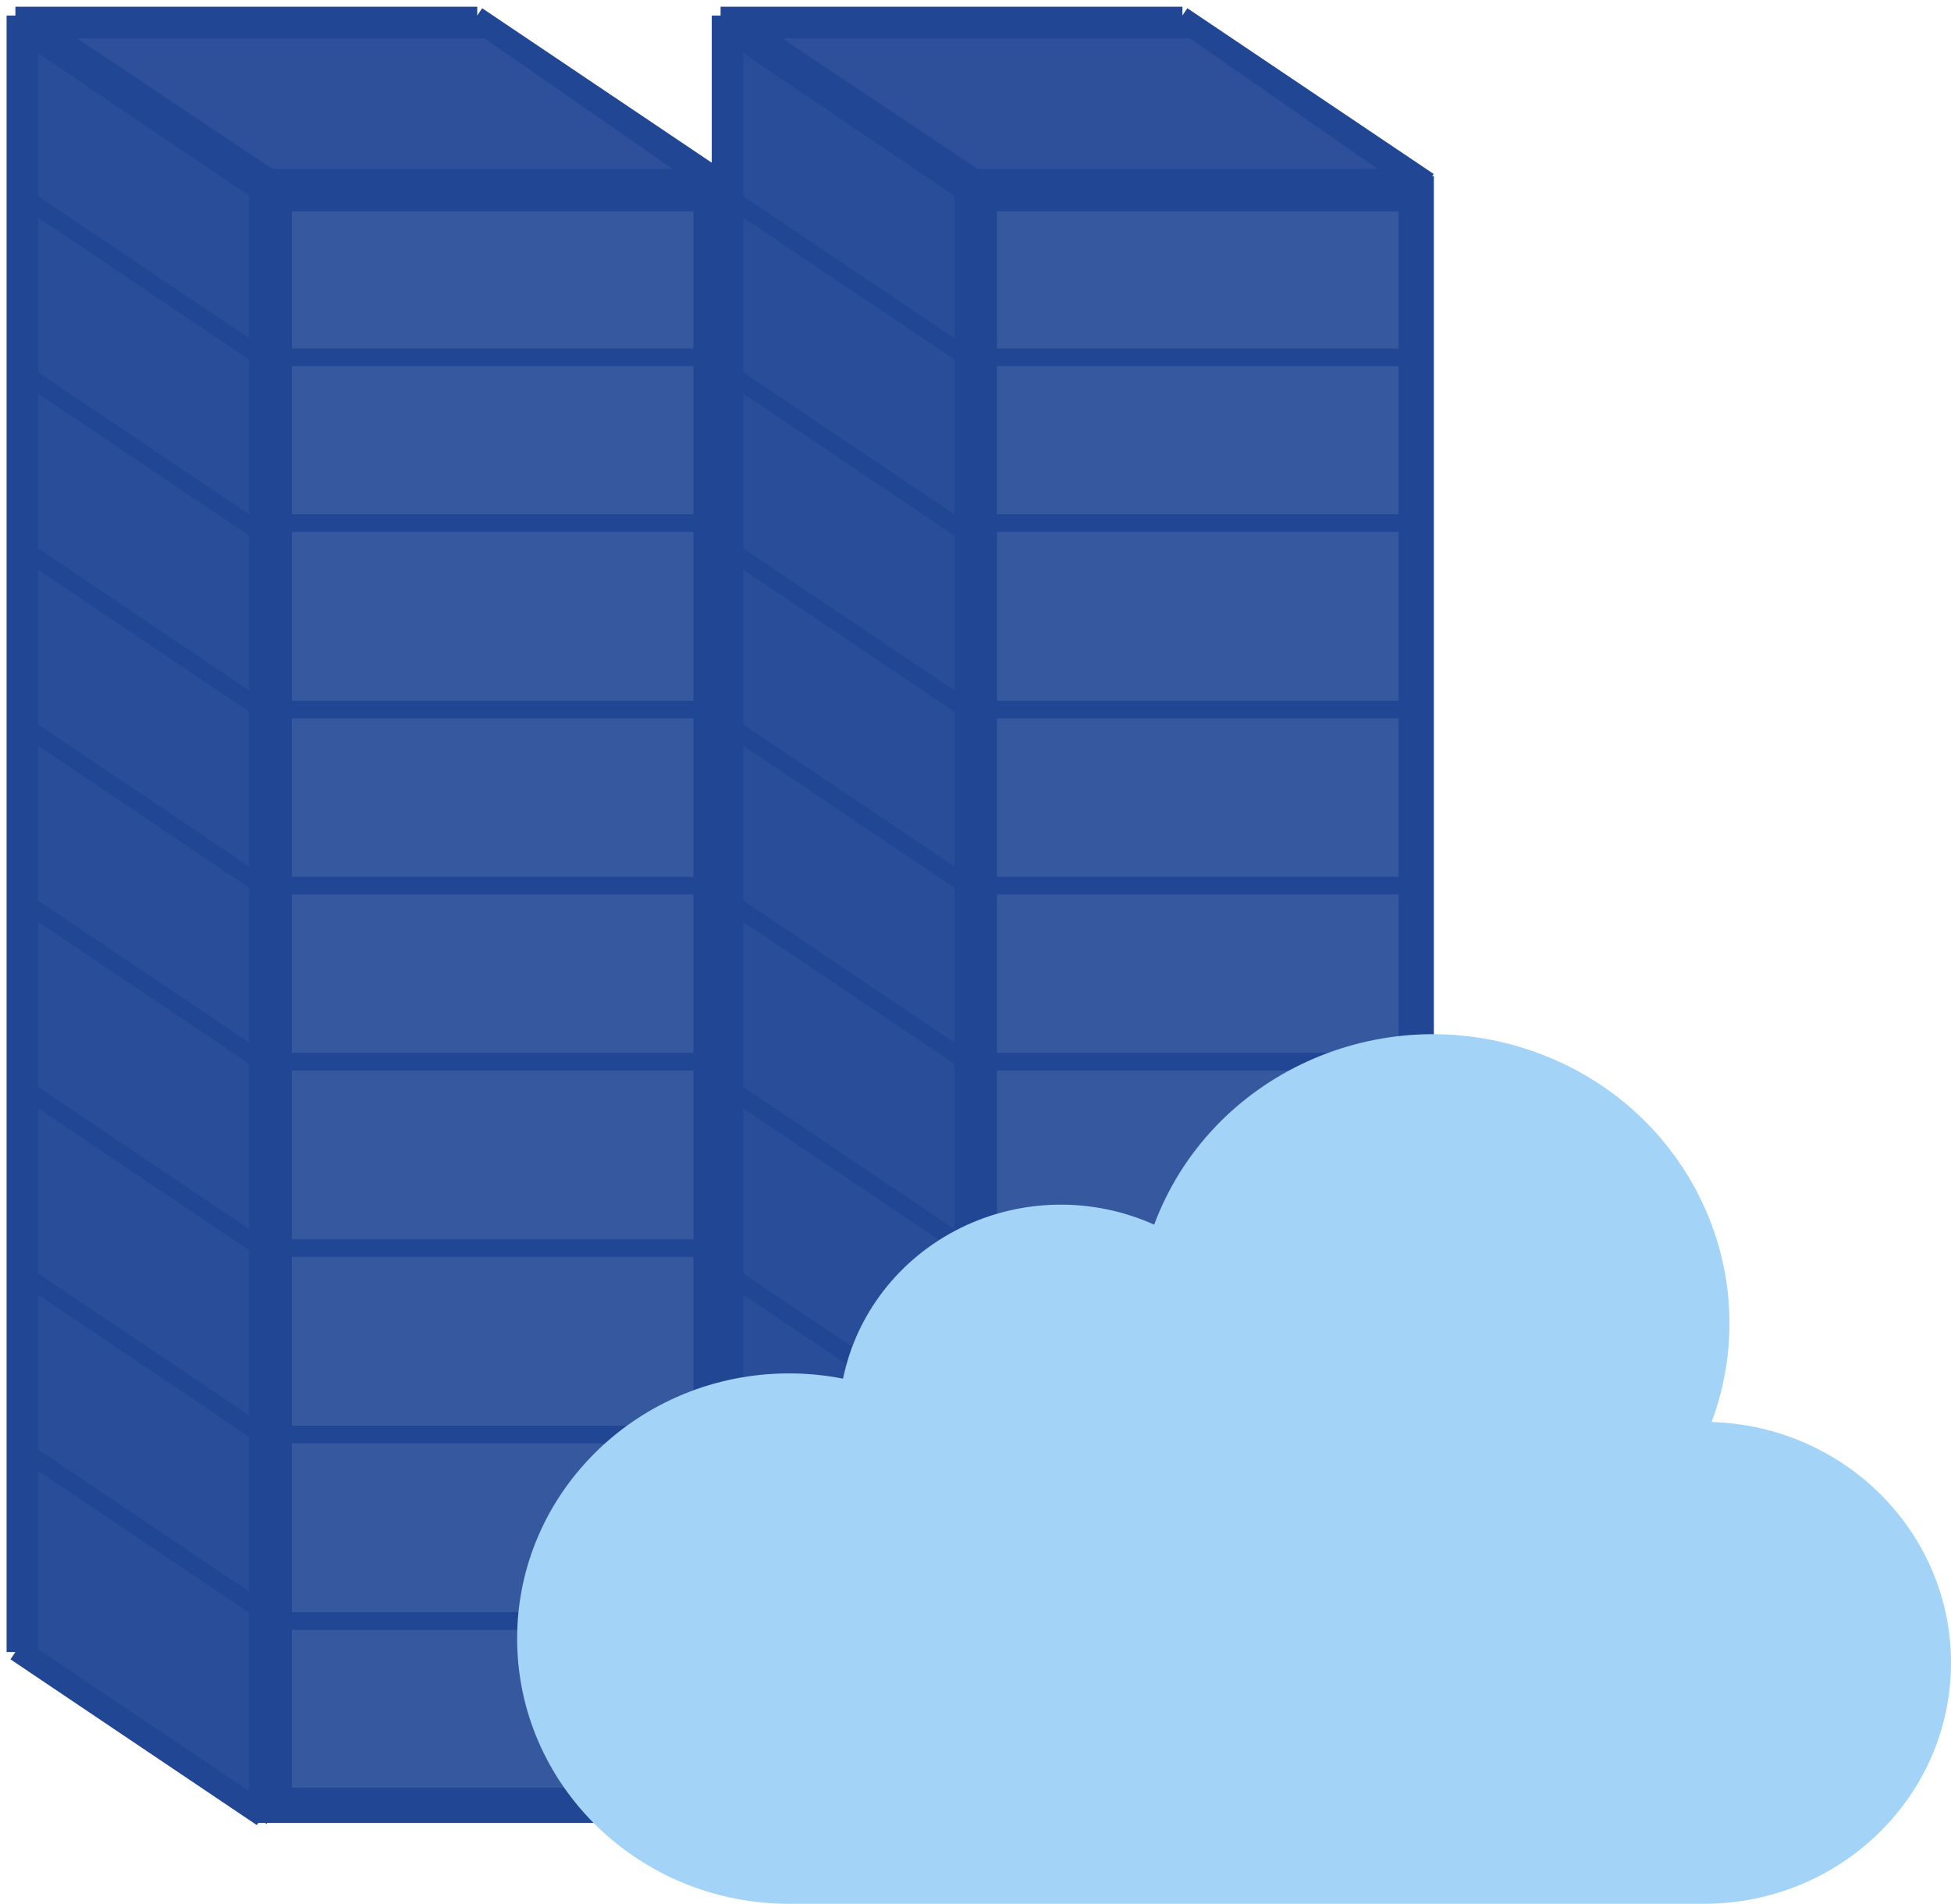 <?xml version="1.0" encoding="UTF-8"?>
<svg width="83px" height="81px" viewBox="0 0 83 81" version="1.1" xmlns="http://www.w3.org/2000/svg" xmlns:xlink="http://www.w3.org/1999/xlink">
    <!-- Generator: Sketch 52.2 (67145) - http://www.bohemiancoding.com/sketch -->
    <title>Group 2</title>
    <desc>Created with Sketch.</desc>
    <g id="Page-1" stroke="none" stroke-width="1" fill="none" fill-rule="evenodd">
        <g id="losswise.com" transform="translate(-640, -953)">
            <g id="Group-4" transform="translate(640, 953)">
                <g id="Group-2" transform="translate(41.5, 40.5) scale(-1, 1) translate(-41.5, -40.5) ">
                    <g id="Group" transform="translate(22, 0)" stroke="#214694">
                        <path d="M0.218,7.712 L10.697,0.661 L0.218,7.712 Z M19.866,7.712 L30.345,0.661 L19.866,7.712 Z M19.866,15.203 L30.345,8.153 L19.866,15.203 Z M19.866,22.695 L30.345,15.644 L19.866,22.695 Z M19.866,30.186 L30.345,23.136 L19.866,30.186 Z M19.866,37.678 L30.345,30.627 L19.866,37.678 Z M19.866,45.169 L30.345,38.119 L19.866,45.169 Z M19.866,53.102 L30.345,46.051 L19.866,53.102 Z M19.866,61.034 L30.345,53.983 L19.866,61.034 Z M19.866,68.525 L30.345,61.475 L19.866,68.525 Z M19.866,77.339 L30.345,70.288 L19.866,77.339 Z M19.866,68.966 L0.218,68.966 L19.866,68.966 Z M19.866,61.034 L0.218,61.034 L19.866,61.034 Z M19.866,53.102 L0.218,53.102 L19.866,53.102 Z M19.866,45.169 L0.218,45.169 L19.866,45.169 Z M19.866,37.678 L0.218,37.678 L19.866,37.678 Z M19.866,30.186 L0.218,30.186 L19.866,30.186 Z M19.866,22.254 L0.218,22.254 L19.866,22.254 Z M19.866,15.203 L0.218,15.203 L19.866,15.203 Z M10.697,0.661 L30.345,0.661 L10.697,0.661 Z M30.345,0.661 L30.345,70.288 L30.345,0.661 Z" id="Combined-Shape" stroke-width="0.75" stroke-linecap="square"></path>
                        <rect id="Rectangle-5" stroke-width="1.5" fill-opacity="0.9" fill="#214694" x="0.75" y="8.242" width="18.585" height="68.568"></rect>
                        <path d="M10.265,1.256 L1.197,7.557 L19.534,7.557 L28.957,1.256 L10.265,1.256 Z" id="Rectangle-7" stroke-width="0.75" fill-opacity="0.938" fill="#214694"></path>
                        <path d="M20.023,76.904 L29.752,70.37 L29.752,1.556 L20.023,8.131 L20.023,76.904 Z" id="Combined-Shape" stroke-width="0.75" fill-opacity="0.959" fill="#214694"></path>
                    </g>
                    <g id="Group" transform="translate(52, 0)" stroke="#214694">
                        <path d="M0.218,7.712 L10.697,0.661 L0.218,7.712 Z M19.866,7.712 L30.345,0.661 L19.866,7.712 Z M19.866,15.203 L30.345,8.153 L19.866,15.203 Z M19.866,22.695 L30.345,15.644 L19.866,22.695 Z M19.866,30.186 L30.345,23.136 L19.866,30.186 Z M19.866,37.678 L30.345,30.627 L19.866,37.678 Z M19.866,45.169 L30.345,38.119 L19.866,45.169 Z M19.866,53.102 L30.345,46.051 L19.866,53.102 Z M19.866,61.034 L30.345,53.983 L19.866,61.034 Z M19.866,68.525 L30.345,61.475 L19.866,68.525 Z M19.866,77.339 L30.345,70.288 L19.866,77.339 Z M19.866,68.966 L0.218,68.966 L19.866,68.966 Z M19.866,61.034 L0.218,61.034 L19.866,61.034 Z M19.866,53.102 L0.218,53.102 L19.866,53.102 Z M19.866,45.169 L0.218,45.169 L19.866,45.169 Z M19.866,37.678 L0.218,37.678 L19.866,37.678 Z M19.866,30.186 L0.218,30.186 L19.866,30.186 Z M19.866,22.254 L0.218,22.254 L19.866,22.254 Z M19.866,15.203 L0.218,15.203 L19.866,15.203 Z M10.697,0.661 L30.345,0.661 L10.697,0.661 Z M30.345,0.661 L30.345,70.288 L30.345,0.661 Z" id="Combined-Shape" stroke-width="0.75" stroke-linecap="square"></path>
                        <rect id="Rectangle-5" stroke-width="1.5" fill-opacity="0.9" fill="#214694" x="0.75" y="8.242" width="18.585" height="68.568"></rect>
                        <path d="M10.265,1.256 L1.197,7.557 L19.534,7.557 L28.957,1.256 L10.265,1.256 Z" id="Rectangle-7" stroke-width="0.75" fill-opacity="0.938" fill="#214694"></path>
                        <path d="M20.023,76.904 L29.752,70.37 L29.752,1.556 L20.023,8.131 L20.023,76.904 Z" id="Combined-Shape" stroke-width="0.75" fill-opacity="0.959" fill="#214694"></path>
                    </g>
                    <path d="M49.427,58.433 C48.657,58.433 47.889,58.508 47.135,58.657 C46.567,55.889 44.728,53.529 42.147,52.251 C39.566,50.973 36.526,50.92 33.899,52.105 C31.521,45.72 24.285,42.424 17.736,44.742 C11.187,47.06 7.806,54.115 10.184,60.5 C4.447,60.677 -0.085,65.306 0.001,70.901 C0.088,76.497 4.76,80.991 10.5,81 L49.427,81 C55.818,81 61,75.948 61,69.717 C61,63.485 55.818,58.433 49.427,58.433 Z" id="Shape" fill="#A3D4F7" fill-rule="nonzero"></path>
                </g>
            </g>
        </g>
    </g>
</svg>